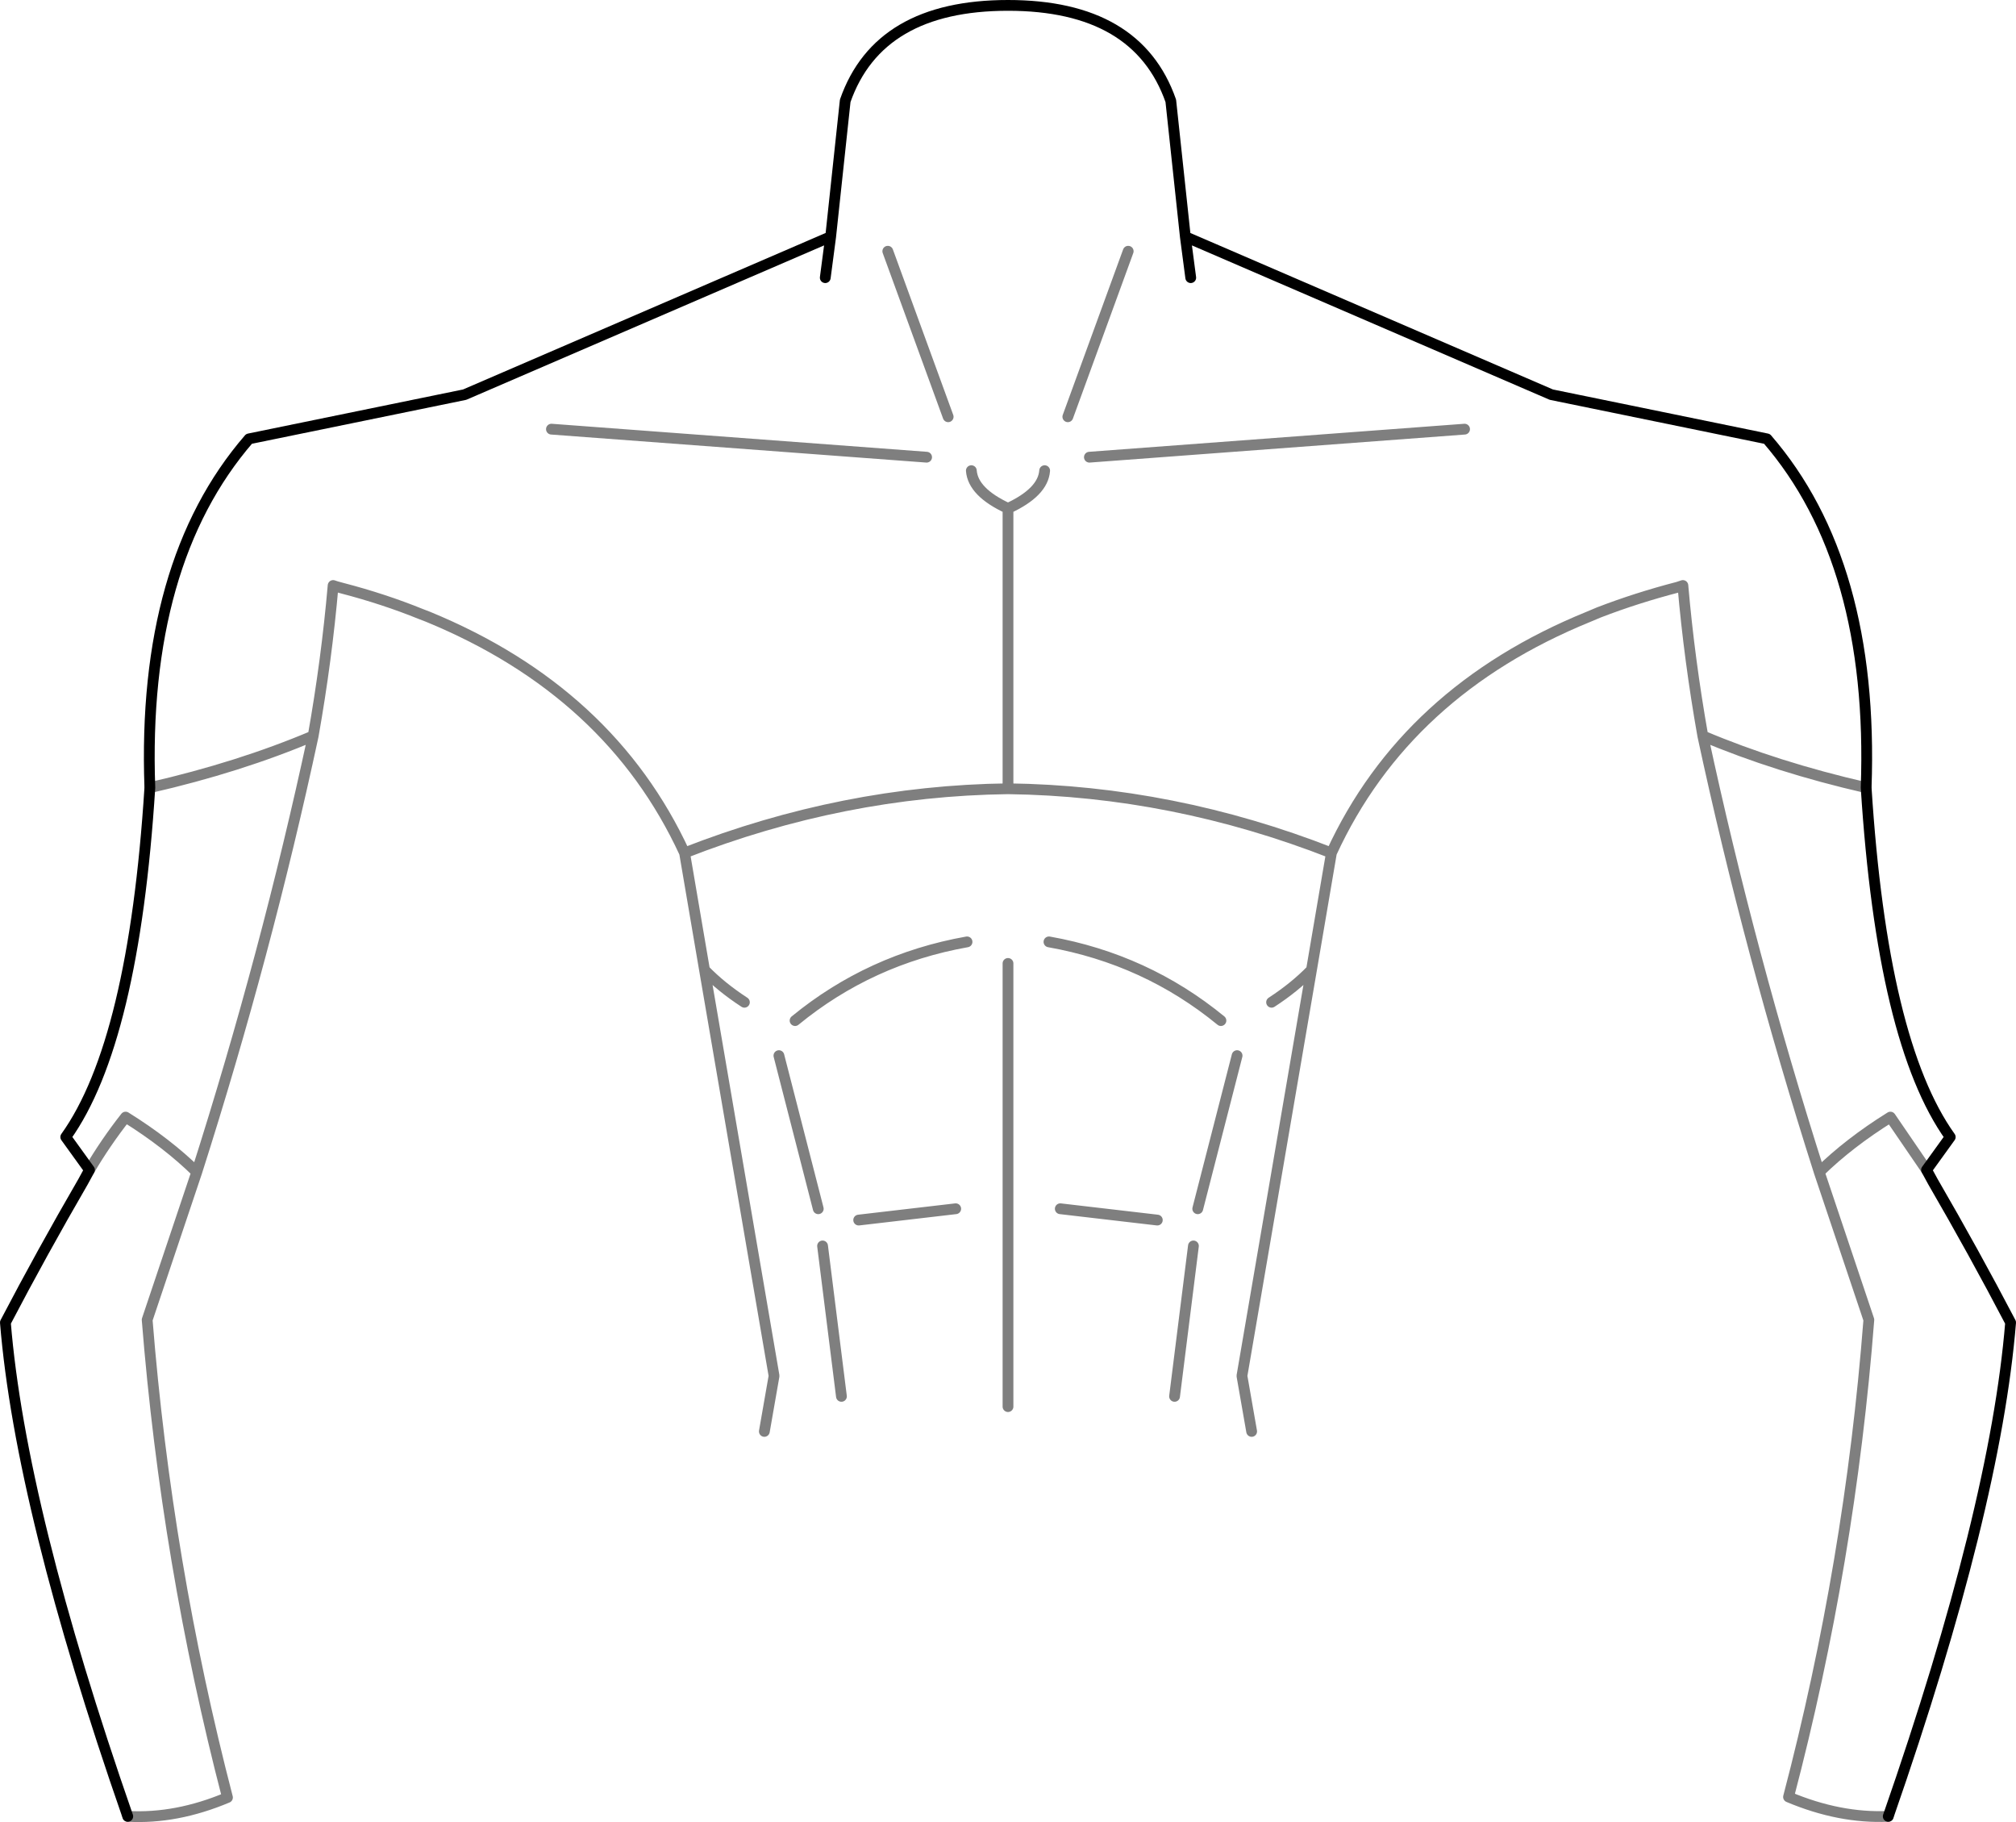 <?xml version="1.0" encoding="UTF-8" standalone="no"?>
<svg xmlns:xlink="http://www.w3.org/1999/xlink" height="169.0px" width="187.0px" xmlns="http://www.w3.org/2000/svg">
  <g transform="matrix(1.0, 0.0, 0.0, 1.0, -306.3, -193.15)">
    <path d="M318.15 361.6 Q308.2 333.0 306.8 315.8 310.2 309.3 314.0 302.75 L314.6 301.65 312.4 298.6 Q318.7 289.8 320.2 266.2 319.45 245.35 329.4 233.85 L349.4 229.75 383.35 215.1 384.7 202.5 Q387.8 193.65 399.8 193.65 411.8 193.65 414.9 202.5 L416.25 215.1 450.2 229.75 470.2 233.85 Q480.15 245.35 479.4 266.2 480.9 289.8 487.2 298.6 L485.0 301.65 485.6 302.75 Q489.4 309.3 492.8 315.8 491.4 333.0 481.45 361.6 M416.25 215.1 L416.75 218.9 M383.35 215.1 L382.85 218.9" fill="none" stroke="#000000" stroke-linecap="round" stroke-linejoin="round" stroke-width="1.0"/>
    <path d="M481.45 361.6 Q476.95 361.8 472.2 359.8 477.9 338.1 479.65 315.55 L475.05 301.85 Q468.6 281.65 464.25 261.4 463.0 254.35 462.4 247.45 L461.95 247.6 Q458.1 248.6 454.6 249.95 L453.65 250.35 Q436.7 257.25 429.8 272.25 L427.95 283.1 421.5 320.75 422.4 325.9 M407.35 235.55 L442.15 232.95 M405.35 231.8 L410.95 216.45 M424.25 286.1 Q426.4 284.7 427.95 283.1 M479.4 266.2 Q471.1 264.3 464.25 261.4 M396.4 236.8 Q396.55 238.8 399.8 240.3 403.05 238.8 403.2 236.8 M394.25 231.8 L388.65 216.45 M377.2 325.9 L378.1 320.75 371.65 283.1 369.8 272.25 Q362.9 257.3 346.0 250.35 L345.35 250.1 Q341.9 248.7 338.05 247.7 L337.5 247.55 337.2 247.45 Q336.6 254.35 335.35 261.4 331.0 281.65 324.55 301.85 L319.95 315.55 Q321.75 338.1 327.4 359.85 322.65 361.85 318.15 361.6 M369.8 272.25 Q384.5 266.5 399.8 266.3 L399.8 240.3 M396.0 280.5 Q387.0 282.1 380.05 287.8 M371.65 283.1 Q373.2 284.7 375.35 286.1 M392.25 235.55 L357.45 232.95 M382.6 308.7 L384.35 322.65 M385.95 306.3 L394.95 305.25 M417.0 308.7 L415.25 322.65 M429.8 272.25 Q415.1 266.5 399.8 266.3 M378.55 291.05 L382.2 305.25 M399.8 282.5 L399.8 323.6 M421.05 291.05 L417.4 305.25 M475.05 301.85 Q477.8 299.15 481.65 296.75 L485.0 301.65 M413.65 306.3 L404.65 305.25 M403.6 280.5 Q412.6 282.1 419.55 287.8 M324.55 301.85 Q321.8 299.15 317.95 296.75 316.1 299.1 314.6 301.65 M320.2 266.2 Q328.5 264.3 335.35 261.4" fill="none" stroke="#000000" stroke-linecap="round" stroke-linejoin="round" stroke-opacity="0.502" stroke-width="1.0"/>
  </g>
</svg>
